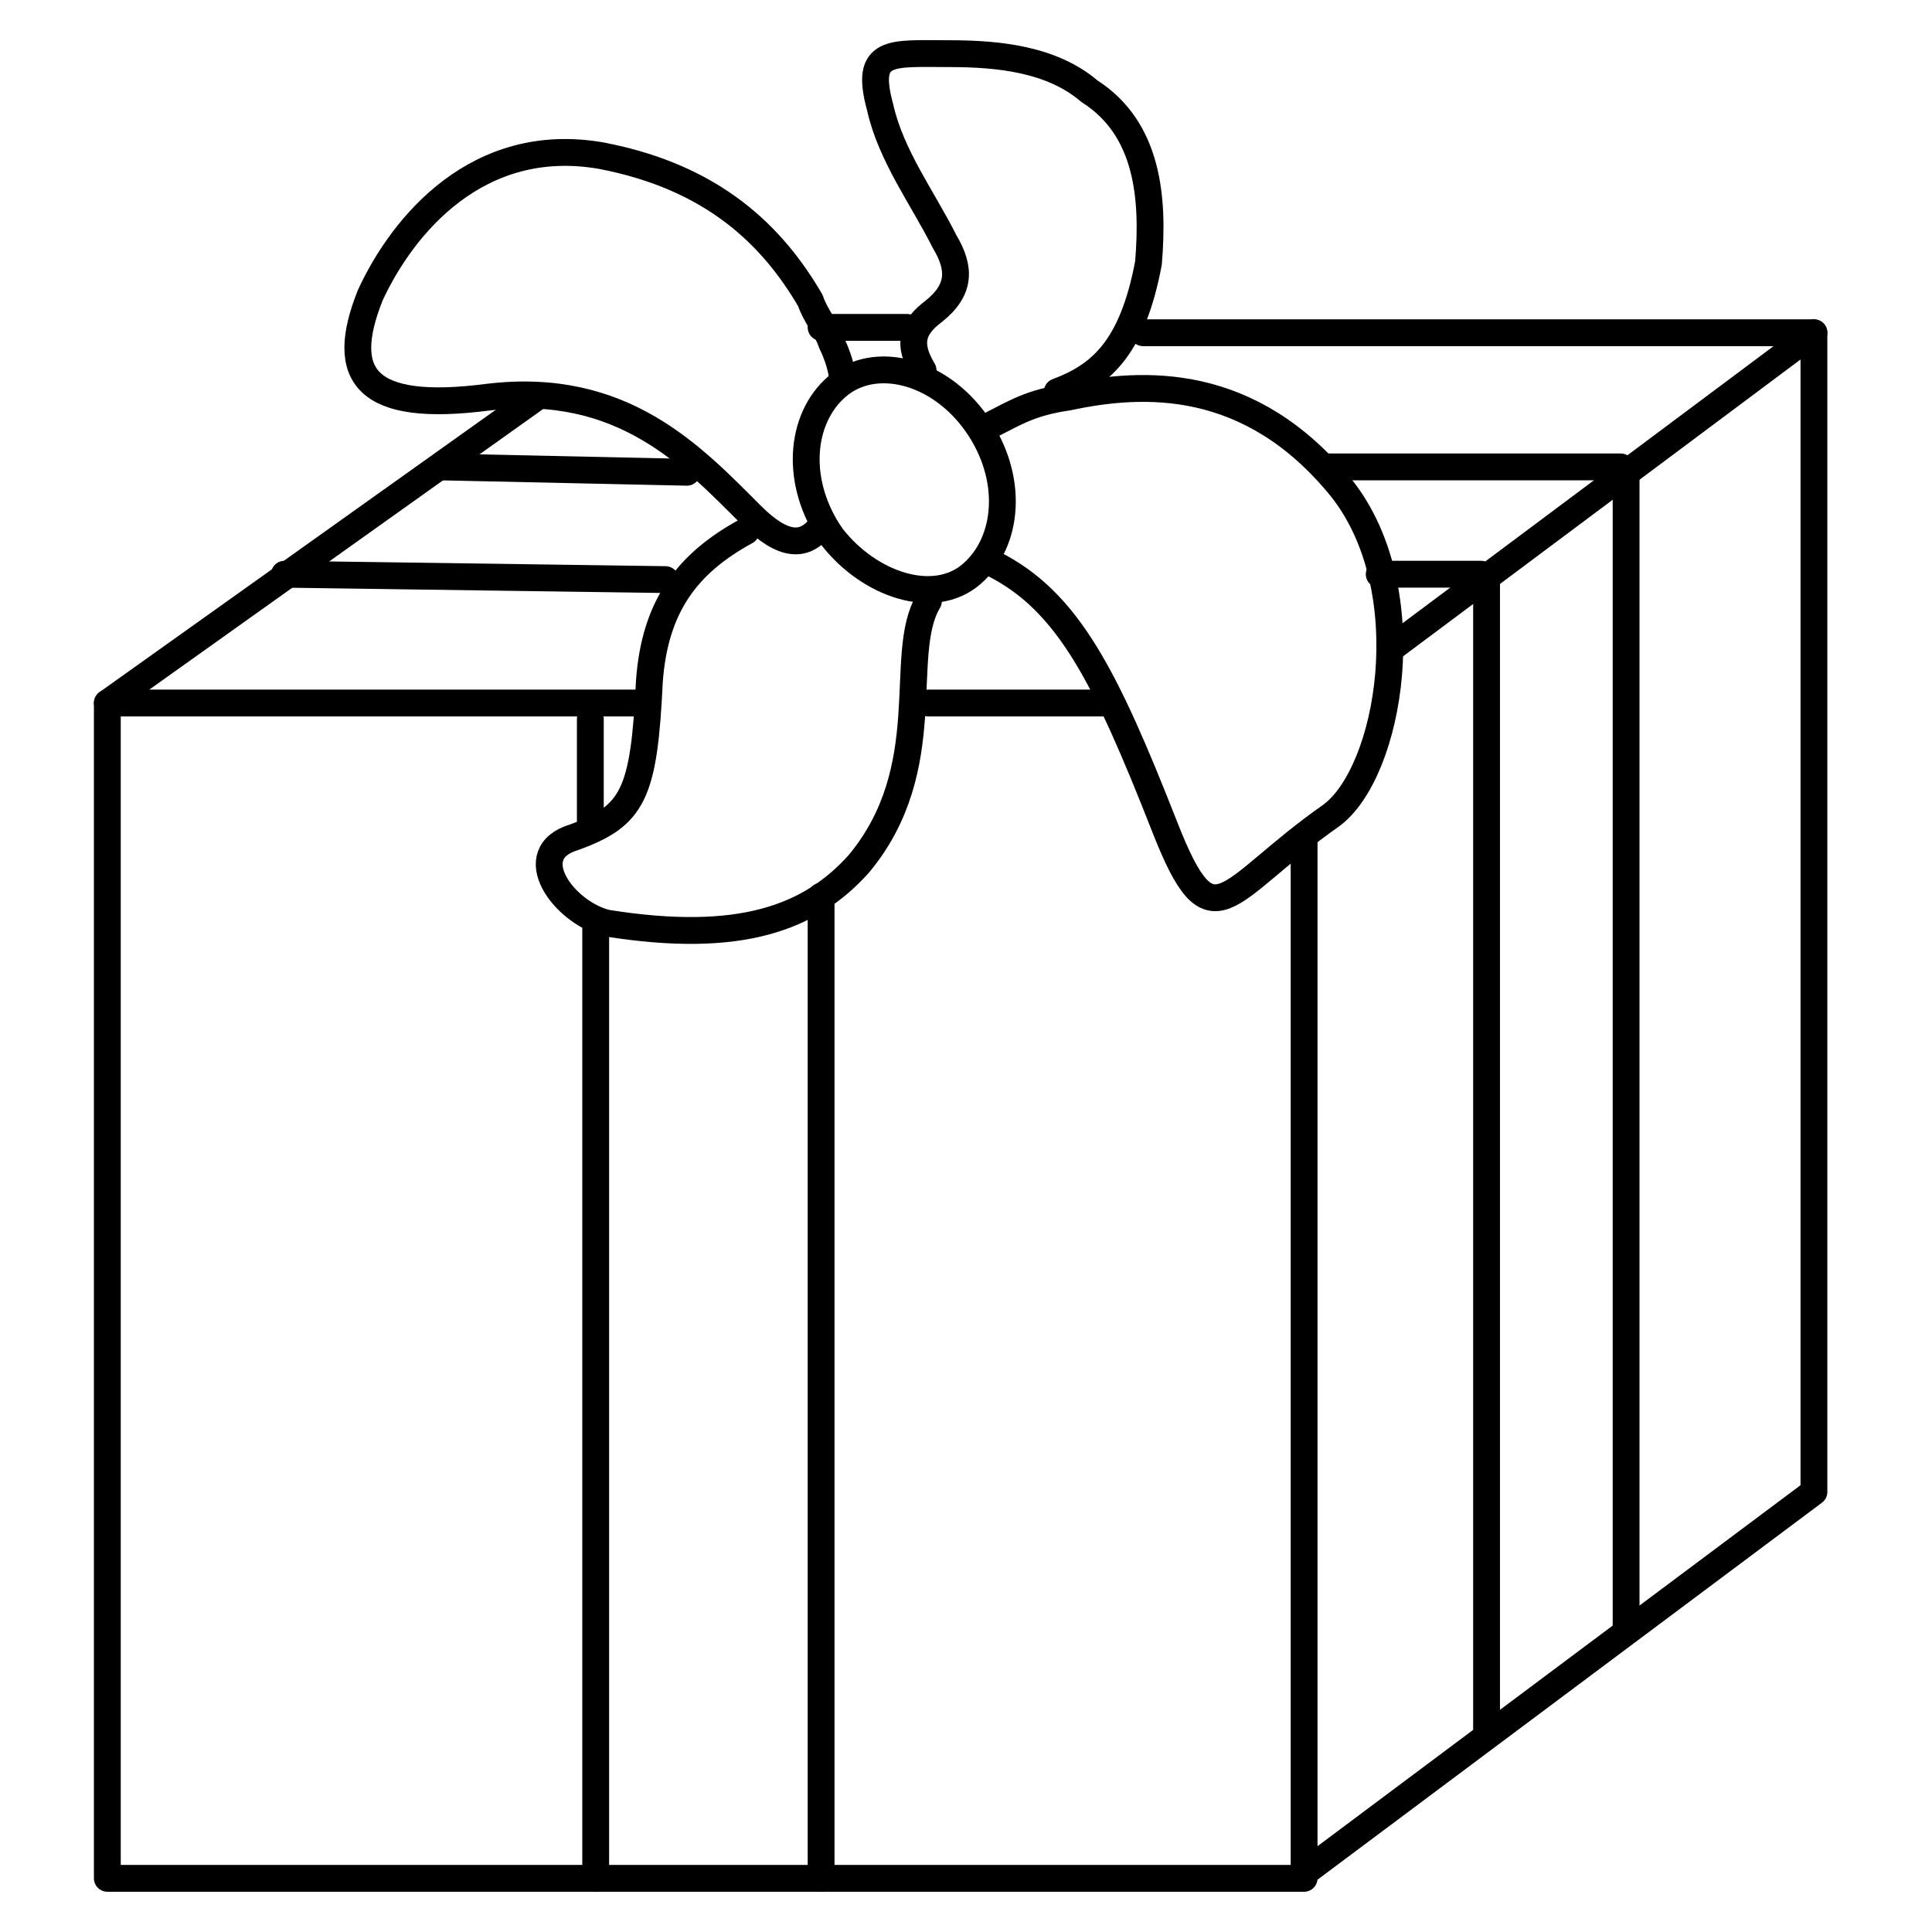 <?xml version="1.0" encoding="utf-8"?>
<!-- Generator: Adobe Illustrator 18.0.0, SVG Export Plug-In . SVG Version: 6.00 Build 0)  -->
<!DOCTYPE svg PUBLIC "-//W3C//DTD SVG 1.1//EN" "http://www.w3.org/Graphics/SVG/1.1/DTD/svg11.dtd">
<svg version="1.1" id="Слой_1" xmlns="http://www.w3.org/2000/svg" xmlns:xlink="http://www.w3.org/1999/xlink" x="0px" y="0px"
	 viewBox="0 0 36 36" enable-background="new 0 0 36 36" xml:space="preserve">
<path fill="none" stroke="#000000" stroke-width="0.5" stroke-linecap="round" stroke-linejoin="round" stroke-miterlimit="10" d="
	M2.1,12.2"/>
<g>
	
		<line fill="none" stroke="#000000" stroke-width="0.5" stroke-linecap="round" stroke-linejoin="round" stroke-miterlimit="10" x1="21.3" y1="6.2" x2="33.8" y2="6.2"/>
	
		<line fill="none" stroke="#000000" stroke-width="0.5" stroke-linecap="round" stroke-linejoin="round" stroke-miterlimit="10" x1="15.3" y1="6.1" x2="16.9" y2="6.1"/>
	
		<polyline fill="none" stroke="#000000" stroke-width="0.5" stroke-linecap="round" stroke-linejoin="round" stroke-miterlimit="10" points="
		12,13.1 2,13.1 10,7.4 	"/>
	
		<line fill="none" stroke="#000000" stroke-width="0.5" stroke-linecap="round" stroke-linejoin="round" stroke-miterlimit="10" x1="20.6" y1="13.1" x2="17.3" y2="13.1"/>
	<path fill="none" stroke="#000000" stroke-width="0.5" stroke-linecap="round" stroke-linejoin="round" stroke-miterlimit="10" d="
		M20.1,13.3"/>
	
		<polyline fill="none" stroke="#000000" stroke-width="0.5" stroke-linecap="round" stroke-linejoin="round" stroke-miterlimit="10" points="
		24.3,15.6 24.3,35 2,35 2,13.1 	"/>
	
		<line fill="none" stroke="#000000" stroke-width="0.5" stroke-linecap="round" stroke-linejoin="round" stroke-miterlimit="10" x1="11" y1="15.4" x2="11" y2="13.4"/>
	
		<line fill="none" stroke="#000000" stroke-width="0.5" stroke-linecap="round" stroke-linejoin="round" stroke-miterlimit="10" x1="11.1" y1="35" x2="11.1" y2="17.2"/>
	<path fill="none" stroke="#000000" stroke-width="0.5" stroke-linecap="round" stroke-linejoin="round" stroke-miterlimit="10" d="
		M11.1,35"/>
	<path fill="none" stroke="#000000" stroke-width="0.5" stroke-linecap="round" stroke-linejoin="round" stroke-miterlimit="10" d="
		M15.3,35"/>
	
		<line fill="none" stroke="#000000" stroke-width="0.5" stroke-linecap="round" stroke-linejoin="round" stroke-miterlimit="10" x1="15.3" y1="16.7" x2="15.3" y2="35"/>
	<path fill="none" stroke="#000000" stroke-width="0.5" stroke-linecap="round" stroke-linejoin="round" stroke-miterlimit="10" d="
		M15.3,13.2"/>
	<path fill="none" stroke="#000000" stroke-width="0.5" stroke-linecap="round" stroke-linejoin="round" stroke-miterlimit="10" d="
		M11.1,13.2"/>
	
		<polyline fill="none" stroke="#000000" stroke-width="0.5" stroke-linecap="round" stroke-linejoin="round" stroke-miterlimit="10" points="
		25.9,12.1 33.8,6.2 33.8,27.8 24.3,34.9 	"/>
	
		<line fill="none" stroke="#000000" stroke-width="0.5" stroke-linecap="round" stroke-linejoin="round" stroke-miterlimit="10" x1="30.3" y1="8.9" x2="30.3" y2="30.4"/>
	
		<line fill="none" stroke="#000000" stroke-width="0.5" stroke-linecap="round" stroke-linejoin="round" stroke-miterlimit="10" x1="27.7" y1="32.2" x2="27.7" y2="10.8"/>
	
		<line fill="none" stroke="#000000" stroke-width="0.5" stroke-linecap="round" stroke-linejoin="round" stroke-miterlimit="10" x1="5.3" y1="10.7" x2="12.4" y2="10.8"/>
	<path fill="none" stroke="#000000" stroke-width="0.5" stroke-linecap="round" stroke-linejoin="round" stroke-miterlimit="10" d="
		M5.3,10.7"/>
	<path fill="none" stroke="#000000" stroke-width="0.5" stroke-linecap="round" stroke-linejoin="round" stroke-miterlimit="10" d="
		M8,8.7"/>
	
		<line fill="none" stroke="#000000" stroke-width="0.5" stroke-linecap="round" stroke-linejoin="round" stroke-miterlimit="10" x1="12.8" y1="8.8" x2="8.2" y2="8.7"/>
	<path fill="none" stroke="#000000" stroke-width="0.5" stroke-linecap="round" stroke-linejoin="round" stroke-miterlimit="10" d="
		M15.3,8.7"/>
	<path fill="none" stroke="#000000" stroke-width="0.5" stroke-linecap="round" stroke-linejoin="round" stroke-miterlimit="10" d="
		M19.8,8.7"/>
	
		<line fill="none" stroke="#000000" stroke-width="0.5" stroke-linecap="round" stroke-linejoin="round" stroke-miterlimit="10" x1="30.2" y1="8.7" x2="24.7" y2="8.7"/>
	
		<line fill="none" stroke="#000000" stroke-width="0.5" stroke-linecap="round" stroke-linejoin="round" stroke-miterlimit="10" x1="25.7" y1="10.7" x2="27.6" y2="10.7"/>
	<path fill="none" stroke="#000000" stroke-width="0.5" stroke-linecap="round" stroke-linejoin="round" stroke-miterlimit="10" d="
		M11,13.1"/>
	<path fill="none" stroke="#000000" stroke-width="0.5" stroke-linecap="round" stroke-linejoin="round" stroke-miterlimit="10" d="
		M14.3,9.9"/>
	<path fill="none" stroke="#000000" stroke-width="0.5" stroke-linecap="round" stroke-linejoin="round" stroke-miterlimit="10" d="
		M15.3,9.8c-0.3,0.4-0.7,0.4-1.3-0.2c-1.1-1.1-2.4-2.5-4.9-2.2C6.8,7.7,6.3,7,6.9,5.5c0.6-1.3,2-3,4.3-2.6c2.1,0.4,3.2,1.5,3.9,2.7
		c0.1,0.3,0.3,0.5,0.4,0.8c0.1,0.2,0.2,0.5,0.2,0.7"/>
	<path fill="none" stroke="#000000" stroke-width="0.5" stroke-linecap="round" stroke-linejoin="round" stroke-miterlimit="10" d="
		M18.5,10.5c1.4,0.7,2.1,2.1,3.2,4.9c0.9,2.3,1.1,1.2,3.1-0.2c1.1-0.8,1.7-4.2,0.2-6.1c-1.7-2.1-3.7-2-5.1-1.7
		c-0.7,0.1-1,0.3-1.4,0.5"/>
	<path fill="none" stroke="#000000" stroke-width="0.5" stroke-linecap="round" stroke-linejoin="round" stroke-miterlimit="10" d="
		M18.2,7.9c0.7,1,0.6,2.2-0.1,2.8c-0.7,0.6-1.9,0.2-2.6-0.7c-0.7-1-0.6-2.2,0.1-2.8S17.5,6.9,18.2,7.9z"/>
	<path fill="none" stroke="#000000" stroke-width="0.5" stroke-linecap="round" stroke-linejoin="round" stroke-miterlimit="10" d="
		M13.9,9.9c-1.1,0.6-1.7,1.4-1.8,2.8c-0.1,2.1-0.3,2.5-1.4,2.9c-1,0.3-0.2,1.4,0.6,1.6c2.5,0.4,3.8-0.1,4.7-1.1
		c1.5-1.8,0.7-3.9,1.3-4.9"/>
	<path fill="none" stroke="#000000" stroke-width="0.5" stroke-linecap="round" stroke-linejoin="round" stroke-miterlimit="10" d="
		M17.2,6.9c-0.3-0.5-0.2-0.8,0.2-1.1c0.5-0.4,0.5-0.8,0.2-1.3c-0.4-0.8-1-1.6-1.2-2.5c-0.3-1.1,0.2-1,1.3-1c0.9,0,1.9,0.1,2.6,0.7
		c1.1,0.7,1.2,2,1.1,3.2c-0.3,1.6-0.9,2.1-1.7,2.4"/>
</g>
</svg>
